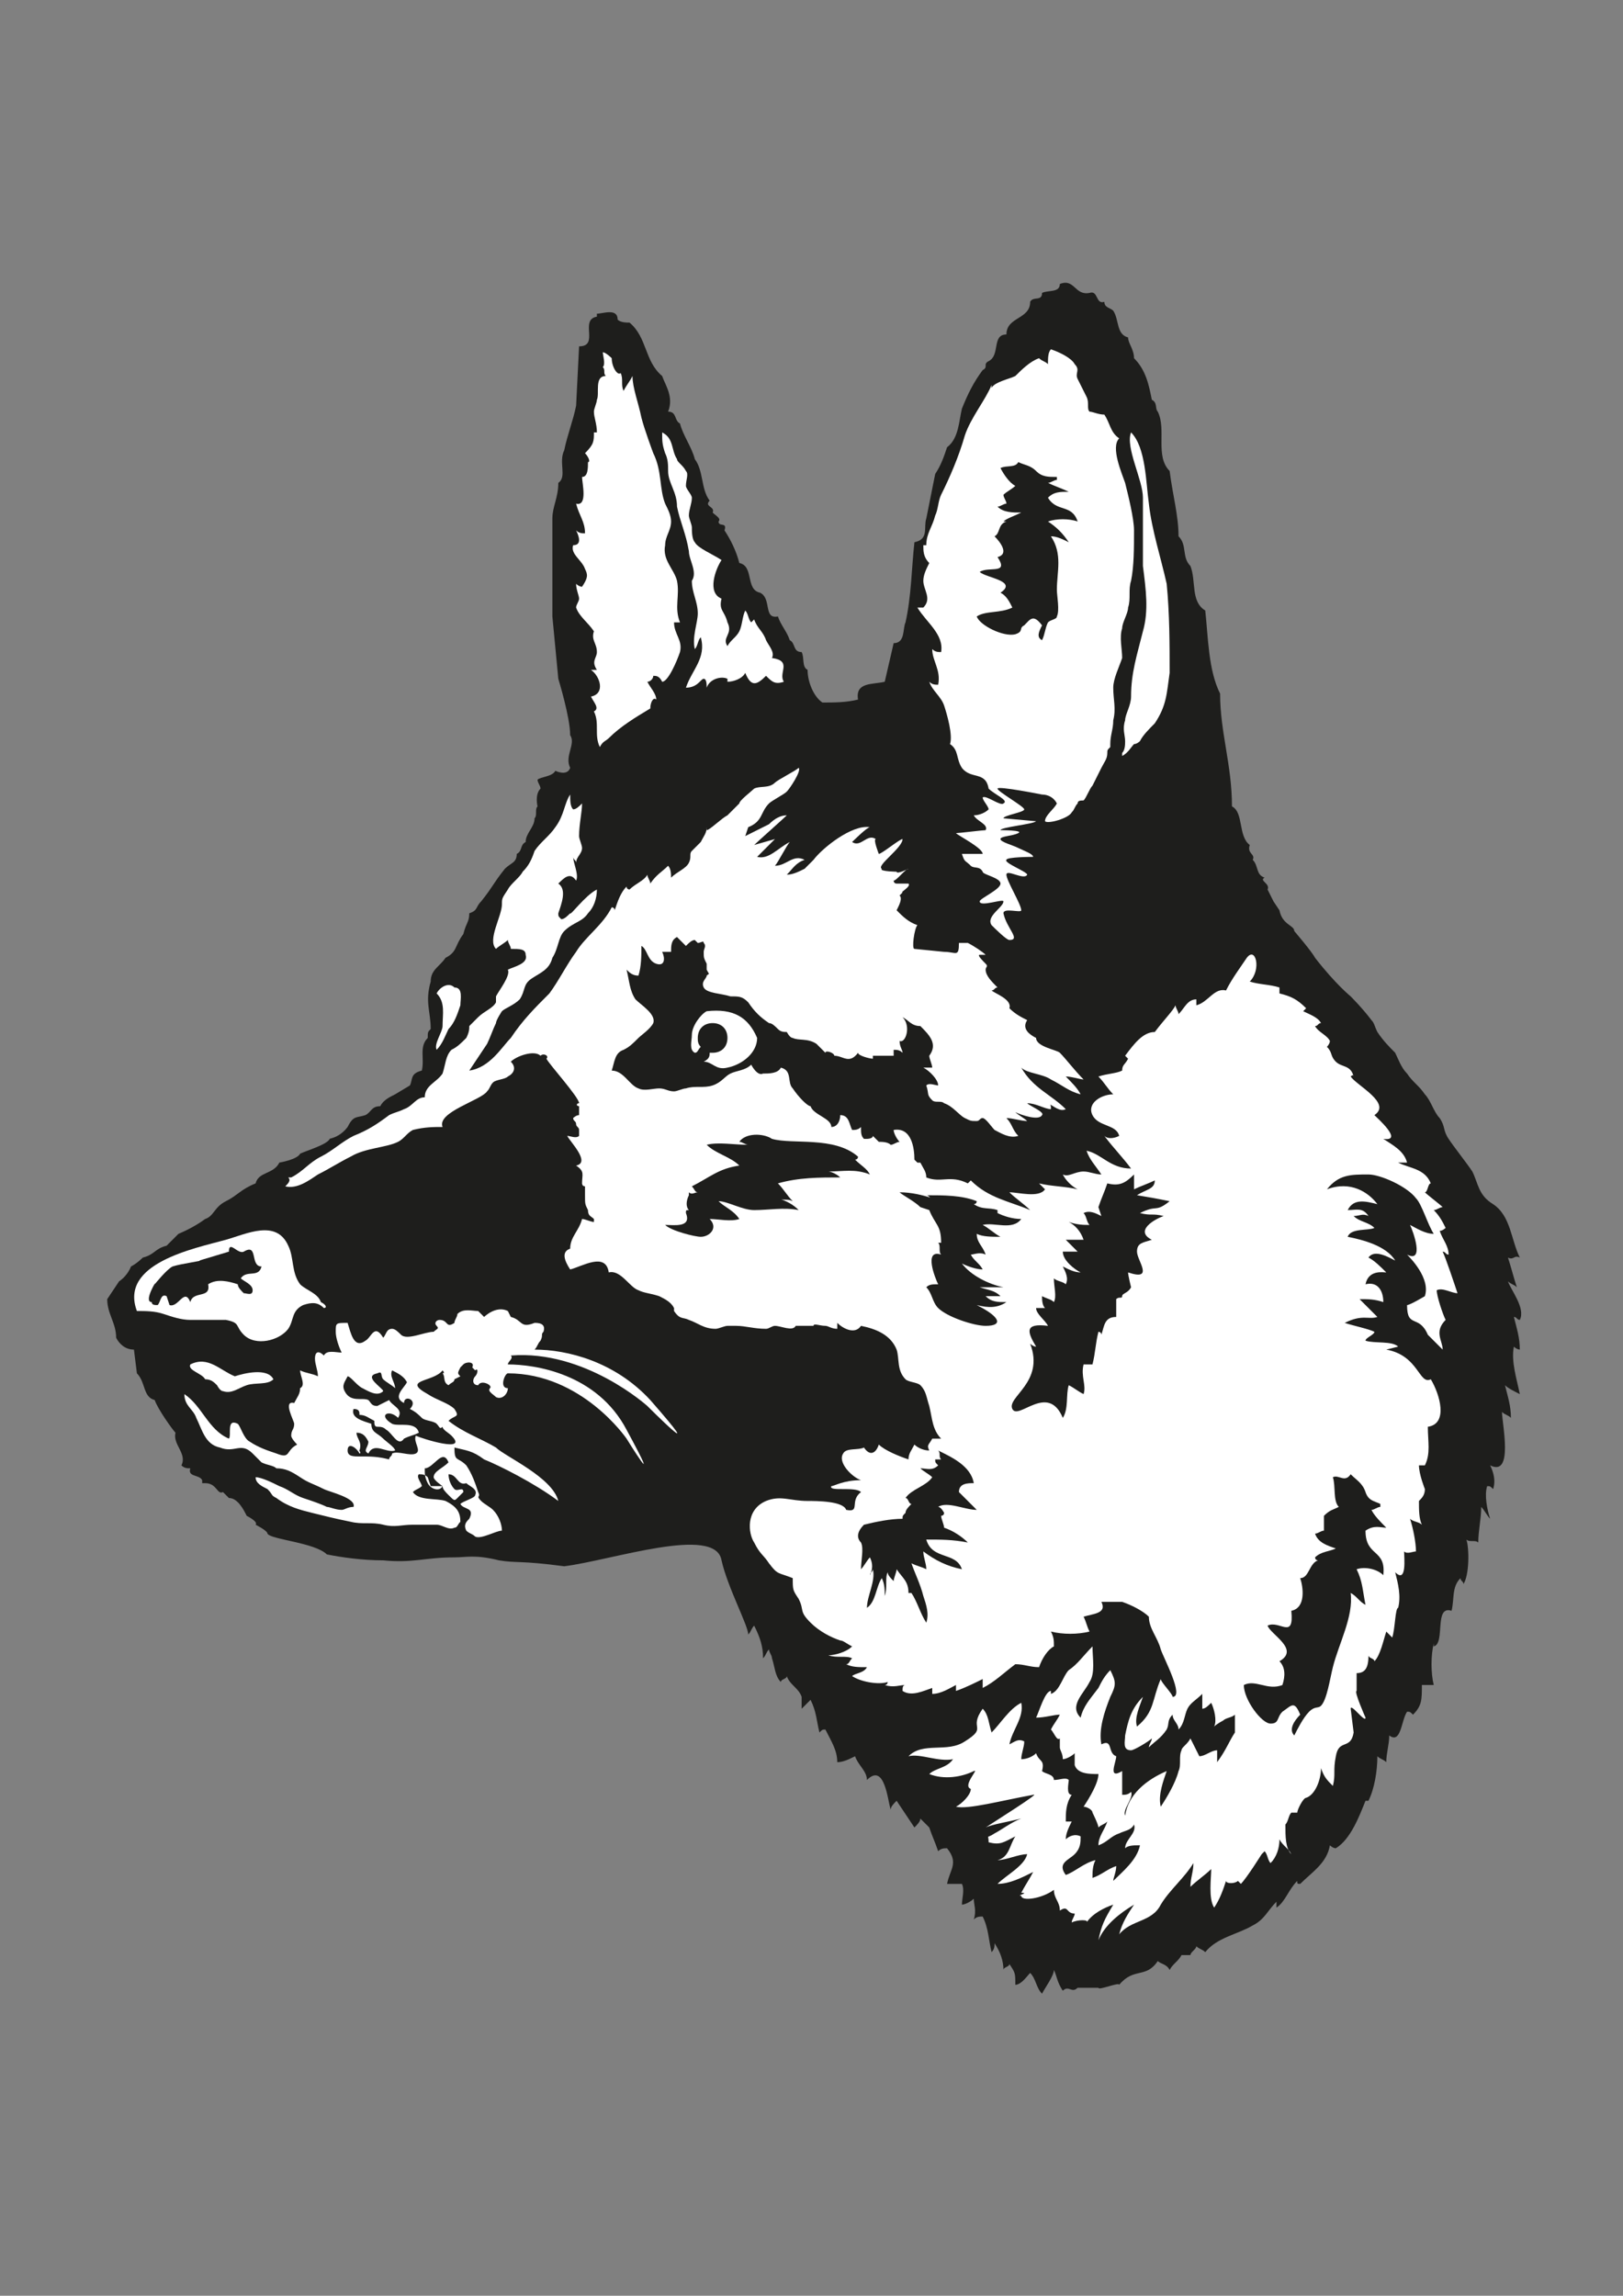 <?xml version="1.0" encoding="utf-8"?>
<!-- Generator: Adobe Illustrator 25.2.3, SVG Export Plug-In . SVG Version: 6.00 Build 0)  -->
<svg version="1.1" id="Layer_1" xmlns="http://www.w3.org/2000/svg" xmlns:xlink="http://www.w3.org/1999/xlink" x="0px" y="0px"
	 viewBox="0 0 595.3 841.9" style="enable-background:new 0 0 595.3 841.9;" xml:space="preserve">
<rect x="0" y="0" width="595.3" height="841.9" fill="#808080" stroke="none"/>
<style type="text/css">
	.st0{fill:#1E1E1C;}
	.st1{fill:#FFFFFF;}
</style>
<g transform="matrix(1,0,0,1,0,-58.173)">
	<g transform="matrix(10.885,0,0,10.885,150.356,188.451)">
		<path class="st0" d="M10.5,40.6c0.2,0.9,0.9,2.2,0.9,2.5c0.1-0.1,0.1-0.2,0.2-0.3c0.2,0.4,0.3,0.7,0.3,1.1
			c0.1-0.1,0.1-0.2,0.2-0.3c0,0,0,0,0,0c0,0.1,0.1,0.2,0.1,0.3c0,0,0,0,0,0c0.1,0.3,0.1,0.6,0.3,0.8c0-0.1,0.2-0.1,0.2-0.2
			c0.1,0.3,0.4,0.4,0.5,0.7c0,0.1,0,0.3,0,0.4c0.1-0.1,0.2-0.2,0.3-0.3c0.2,0.4,0.2,0.7,0.3,1.1c0.1-0.1,0.1-0.1,0.2-0.1
			c0.2,0.4,0.4,0.7,0.4,1.1c0.2,0,0.4-0.1,0.6-0.2c0,0,0,0,0,0c0.1,0.3,0.4,0.5,0.4,0.8c0.6-0.6,0.7,0.7,0.8,1
			c0-0.1,0.1-0.2,0.2-0.3c0.2,0.3,0.4,0.6,0.6,0.9c0.1-0.1,0.2-0.2,0.2-0.3c0.1,0.1,0.2,0.2,0.3,0.3c0.1,0.3,0.2,0.5,0.3,0.8
			c0.1-0.1,0.2-0.1,0.3-0.1c0.4,0.5,0.1,0.7,0,1.2c0.1,0,0.3,0,0.5,0c0.1,0.2,0,0.5,0,0.7c0.1,0,0.3-0.1,0.4-0.2
			c0,0.2,0.1,0.4,0,0.7c0.1-0.1,0.2-0.1,0.3-0.1c0.2,0.4,0.2,0.8,0.3,1.2c0.1-0.1,0.1-0.2,0.1-0.3c0.2,0.3,0.3,0.6,0.3,0.9
			c0-0.1,0.2-0.1,0.2-0.2c0.2,0.3,0.2,0.3,0.2,0.7c0.2,0,0.4-0.3,0.5-0.4c0.2,0.2,0.2,0.5,0.4,0.7c0.1-0.2,0.4-0.6,0.4-0.8
			c0.1,0.2,0.1,0.4,0.3,0.7c0.2-0.2,0.3,0.1,0.5-0.1l0.7,0c0,0.1,0.7-0.2,0.7-0.1c0.5-0.6,0.9-0.2,1.3-0.8c0.1,0.1,0.3,0.1,0.4,0.3
			c0.1-0.2,0.3-0.3,0.4-0.5c0.1,0,0.2,0,0.3,0c0-0.1,0.2-0.2,0.2-0.3c0.1,0.1,0.2,0.1,0.3,0.2c0.4-0.5,1.1-0.6,1.6-0.9
			c0.4-0.2,0.5-0.5,0.8-0.8c0,0,0,0.1,0,0.2c0.3-0.2,0.4-0.6,0.7-0.9c0,0.1,0,0.1,0.1,0.1c0.4-0.4,0.9-0.7,1-1.3
			c0,0,0.1,0.1,0.2,0.1c0.5-0.3,0.8-1.1,1-1.6c0,0,0,0,0.1,0c0.2-0.4,0.3-1,0.3-1.5c0.1,0.1,0.2,0.1,0.3,0.2c0-0.3,0.1-0.6,0.1-0.9
			c0.4,0.3,0.4-0.5,0.6-0.8c0.1,0,0.1,0,0.2,0.1c0.3-0.3,0.3-0.5,0.3-1c0,0,0,0,0,0c0.1,0,0.2,0,0.4,0c-0.1-0.4-0.1-1,0-1.4
			c0,0,0,0,0,0.1c0.4-0.1,0-1.4,0.6-1.2c0.1-0.4,0-0.8,0.3-1.1c0,0.1,0.1,0.1,0.1,0.2c0.2-0.3,0.2-1.2,0.1-1.5
			c0.1,0.1,0.3,0,0.4,0.1c0-0.4,0.1-0.8,0.1-1.2c0.1,0.1,0.2,0.3,0.3,0.4c-0.1-0.3-0.2-0.8-0.1-1.1c0.1,0,0.1,0,0.2,0.1
			c0.1-0.3,0-0.6-0.1-0.8c0.8,0.4,0.4-1.4,0.4-1.8c0.1,0.1,0.2,0.1,0.3,0.2c0-0.4-0.1-0.7-0.2-1.1c0.1,0.1,0.3,0.2,0.5,0.3
			c-0.1-0.5-0.3-1.1-0.2-1.6c0.1,0.1,0.2,0.1,0.2,0.1c0-0.4-0.1-0.7-0.2-1.1c0.1,0,0.1,0.1,0.2,0.1c0.2-0.4-0.3-1-0.4-1.3
			c0.1,0.1,0.2,0.1,0.3,0.2c-0.1-0.3-0.2-0.7-0.3-1c0.2,0.1,0.2-0.1,0.4,0c-0.3-0.6-0.3-1.4-0.9-1.8c-0.5-0.3-0.5-0.7-0.7-1.1
			c-0.2-0.3-0.6-0.8-0.8-1.1c-0.2-0.3-0.1-0.4-0.3-0.7c-0.2-0.2-0.3-0.6-0.5-0.8c-0.2-0.3-0.4-0.4-0.6-0.7c-0.2-0.2-0.3-0.5-0.4-0.7
			c-0.2-0.2-0.4-0.4-0.6-0.7c-0.1-0.2-0.1-0.3-0.2-0.4c-0.3-0.4-0.7-0.8-0.7-0.8c0,0-0.5-0.4-1.2-1.3c-0.1-0.2-0.7-0.9-0.7-0.9
			c0-0.2-0.4-0.2-0.5-0.7l-0.2-0.3l-0.2-0.4c0.1-0.2-0.3-0.3-0.1-0.4c-0.3-0.1-0.2-0.4-0.4-0.6c0.1-0.2-0.2-0.2-0.1-0.5
			c-0.4-0.3-0.2-1.1-0.6-1.3c0-1.4-0.4-2.5-0.4-3.8c-0.4-0.8-0.4-1.9-0.5-2.8c-0.5-0.3-0.3-1-0.5-1.5c-0.3-0.3-0.1-0.7-0.4-1
			c0-0.7-0.2-1.4-0.3-2.2c-0.5-0.5-0.1-1.4-0.4-2c-0.1-0.1,0-0.3-0.2-0.4c-0.1-0.5-0.2-1-0.6-1.4c0-0.3-0.2-0.5-0.2-0.7
			c-0.4-0.1-0.3-0.6-0.5-0.9c-0.1-0.1-0.3-0.1-0.3-0.3c-0.3,0.1-0.2-0.4-0.5-0.3c-0.5,0.1-0.5-0.5-1-0.3c0,0.3-0.4,0.2-0.6,0.3
			c0,0.3-0.3,0.1-0.4,0.3c0,0.6-0.8,0.5-0.8,1.1c-0.5,0-0.2,0.7-0.6,0.9c-0.2,0.1,0,0.2-0.2,0.3c-0.3,0.4-0.5,0.8-0.7,1.3
			c-0.1,0.4-0.1,1-0.5,1.3c-0.1,0.3-0.2,0.6-0.4,0.9l-0.3,1.5c-0.1,0.3,0.1,0.7-0.4,0.8c-0.1,0.9-0.1,1.8-0.3,2.7
			c-0.1,0.2,0,0.7-0.4,0.7L16,11c-0.4,0.1-1,0-0.9,0.6c-0.4,0.1-0.8,0.1-1.2,0.1c-0.3-0.2-0.5-0.7-0.5-1.1c-0.2-0.1-0.1-0.4-0.2-0.6
			C12.9,10,13,9.7,12.8,9.6c-0.1-0.3-0.3-0.5-0.4-0.8c-0.5,0.1-0.2-0.6-0.6-0.8c-0.5-0.1-0.2-0.9-0.7-1c-0.1-0.4-0.3-0.8-0.5-1.1
			c0.1-0.3-0.2-0.1-0.2-0.3c0.1-0.1-0.1-0.2-0.2-0.3c0.1-0.2-0.3-0.2-0.1-0.4c-0.3-0.4-0.2-1-0.5-1.4C9.5,3.1,9.2,2.7,9.1,2.3
			C8.9,2.2,9,1.9,8.7,1.9C8.9,1.4,8.6,1,8.5,0.7C7.9,0.2,8-0.6,7.4-1.1c-0.1,0-0.3,0-0.4-0.1c0-0.4-0.5-0.2-0.7-0.2
			c0,0.1,0,0.1,0,0.1c-0.6,0.1,0.1,1-0.6,1l-0.1,2c-0.1,0.5-0.3,1-0.4,1.5C5,3.6,5.3,4.1,5,4.3C5,4.8,4.8,5.1,4.8,5.5l0,3.3L5,10.9
			c0,0,0.4,1.3,0.4,1.9c0.2,0.3-0.2,0.7,0,1.1c-0.1,0.3-0.5,0.1-0.5,0.1c-0.1,0.2-0.5,0.2-0.6,0.3c0,0.1,0.1,0.2,0.1,0.3
			c-0.2,0.2-0.1,0.6-0.1,0.6c-0.1,0.1,0,0.3-0.1,0.4c0,0.3-0.3,0.5-0.3,0.8c-0.2,0.1-0.1,0.3-0.3,0.4c0,0.3-0.2,0.3-0.4,0.5
			c-0.4,0.5-0.4,0.6-0.8,1.1c-0.2,0.2-0.1,0.3-0.4,0.4c0,0.3-0.1,0.3-0.2,0.7c-0.3,0.4-0.2,0.6-0.6,0.8c-0.2,0.3-0.5,0.4-0.5,0.8
			c-0.2,0.7,0,1,0,1.6c-0.1,0.1-0.1,0.1-0.1,0.3c-0.3,0.3-0.1,0.7-0.2,1.1C0,24.2,0.1,24.4,0,24.6l-0.5,0.3
			c-0.2,0.1-0.4,0.2-0.5,0.4c-0.3,0-0.3,0.2-0.5,0.3c-0.3,0.1-0.4,0-0.6,0.4c-0.3,0.4-0.7,0.4-0.6,0.4c-0.1,0.2-0.8,0.4-1,0.5l0,0
			c-0.1,0.2-0.7,0.3-0.7,0.3c-0.2,0.4-0.7,0.3-0.8,0.7c-0.5,0.2-0.6,0.4-1,0.6c-0.4,0.2-0.4,0.5-0.7,0.6c-0.4,0.3-0.9,0.5-0.9,0.5
			c-0.1,0.1-0.3,0.3-0.4,0.4c-0.4,0.1-0.4,0.3-0.8,0.4c0,0-0.2,0.2-0.4,0.3c0,0-0.1,0.3-0.4,0.5l-0.4,0.6c0,0.5,0.3,0.8,0.3,1.3
			c0.1,0.2,0.3,0.4,0.6,0.4l0.1,0.8c0.3,0.3,0.2,0.8,0.6,0.9c0.1,0.3,0.6,1,0.7,1.1c-0.1,0.4,0.4,0.7,0.2,1.1
			c0.1,0.1,0.2,0.1,0.3,0.1c-0.1,0.3,0.3,0.2,0.4,0.4c0,0,0,0,0,0.1h0.1c0.4,0,0.4,0.4,0.6,0.3l0.2,0.2c0.3,0,0.5,0.4,0.6,0.6
			c0,0,0.4,0.2,0.3,0.3c0,0,0.4,0.2,0.4,0.3c0.1,0.2,1.6,0.3,2,0.7c0.5,0.1,1.2,0.2,1.9,0.2c1,0.1,1.4-0.1,2.4-0.1
			c0.4,0,0.7-0.1,1.5,0.1c0.6,0.1,0.7,0,2.2,0.2C6.8,40.6,10.3,39.4,10.5,40.6z"/>
	</g>
	<g transform="matrix(10.885,0,0,10.885,150.356,188.451)">
		<path class="st1" d="M32.9,33.5c0,0,0.4-0.1,0.4-0.1c-0.2-0.2-0.8-0.1-1.1-0.2c0-0.1,0.3-0.2,0.3-0.3c-0.2-0.1-0.7-0.2-1-0.3
			c0.6-0.3,0.8-0.1,1.1-0.2c-0.2-0.2-0.4-0.4-0.6-0.6c0.3,0,0.5,0,0.8,0.1c0-0.4-0.2-0.7-0.6-0.6c0.1-0.5,0.6-0.4,0.7-0.4
			c-0.2-0.2-0.4-0.4-0.6-0.5c0.2-0.3,0.7,0,0.9,0.1c-0.3-0.5-1.1-0.7-1.6-0.8c0.1-0.3,0.7-0.2,0.9-0.3c-0.2-0.2-0.5-0.2-0.7-0.4
			c0.2,0,0.3-0.1,0.5,0c-0.2-0.3-0.4-0.2-0.7-0.2c0.2-0.4,0.6-0.3,1-0.2c-0.3-0.4-0.9-0.8-1.7-0.5c0.4-0.5,0.8-0.5,1.4-0.5
			c0.4,0,1.3,0.4,1.6,0.8c0.2,0.2,0.4,0.9,0.6,1.2c-0.3,0-0.6-0.2-0.8-0.3c0.1,0.2,0.5,1.3-0.1,1c0.1,0.1,0.8,0.8,0.6,1.4
			c0,0-0.5,0.3-0.6,0.3c0,0.8,0.4,0.3,0.7,1l0.2,0.2c0.1,0.1,0.2,0.2,0.3,0.3c0-0.3-0.3-0.6,0.1-1c-0.1-0.2-0.3-0.8-0.3-1
			c0.2-0.1,0.5,0.1,0.7,0.1c-0.1-0.3-0.4-1.2-0.5-1.4c0.1,0,0.1,0.1,0.2,0.1c0-0.3-0.2-0.5-0.3-0.8c0.1,0,0.2-0.1,0.2-0.1
			c-0.1-0.2-0.2-0.4-0.4-0.6c0.1,0,0.2-0.1,0.3-0.1c-0.1-0.1-0.5-0.4-0.6-0.5c0.1,0,0.1-0.3,0.2-0.3c-0.2-0.5-0.7-0.5-1.1-0.7
			c0.1,0,0.2,0,0.3,0c-0.1-0.4-0.5-0.6-0.8-0.8c0.7,0.1-0.2-0.7-0.3-0.8c0.6-0.4-0.6-1-0.8-1.3c0,0,0.1-0.1,0.1,0
			c-0.1-0.4-0.4-0.3-0.6-0.5c-0.2-0.2-0.1-0.3-0.3-0.5c0,0,0.1-0.1,0.1-0.2c-0.1-0.2-0.4-0.3-0.5-0.5c0.1,0,0.1-0.1,0.2-0.1
			c-0.1-0.2-0.4-0.3-0.6-0.4c0,0,0.1-0.1,0.1-0.1c-0.3-0.3-0.5-0.4-0.9-0.5c0-0.1,0-0.2,0-0.2c-0.3-0.1-0.7-0.1-1-0.2
			c0.4-0.4,0.2-1.2-0.1-0.8c-0.2,0.3-0.5,0.7-0.7,1.1c-0.4-0.1-0.6,0.4-1,0.5c0-0.1,0-0.1,0-0.2c-0.3,0-0.4,0.3-0.6,0.5
			c0-0.1-0.1-0.2-0.1-0.3c-0.1,0.2-0.4,0.5-0.7,0.9c-0.4,0-0.7,0.4-1,0.8c0,0,0.1,0.1,0.1,0.1c-0.1,0.2-0.2,0.2-0.2,0.4
			c-0.2,0.1-0.5,0.1-0.8,0.2c0.2,0.2,0.3,0.4,0.5,0.6c-0.4,0-0.9,0.3-0.7,0.7c0.2,0.4,0.8,0.3,0.9,0.7c-0.2,0.1-0.4,0.1-0.5,0
			c0.3,0.4,0.6,0.7,0.9,1.1c-0.7,0-1-0.5-1.5-0.6c0.1,0.3,0.3,0.5,0.5,0.8c-0.2,0-0.4-0.1-0.6-0.1c-0.3,0-0.5,0.2-0.7,0.1
			c0.1,0.2,0.3,0.4,0.5,0.5c-0.4-0.1-0.9-0.1-1.3-0.2c0.1,0.1,0.1,0.1,0.2,0.2c-0.2,0.3-0.9,0.1-1.2,0.1c0.2,0.2,0.5,0.4,0.7,0.6
			c-0.7-0.3-1.4-0.4-2-1c0,0-0.1,0.1-0.1,0.1c-0.6-0.3-0.9,0-1.4-0.2c0-0.2-0.1-0.3-0.2-0.5c0,0-0.1,0-0.1,0c0,0,0,0-0.1-0.1
			c0,0,0,0,0,0c0-0.4-0.1-1.1-0.7-1c0,0.1,0.1,0.3,0.2,0.4c-0.1,0-0.2,0.1-0.3,0.1c-0.1-0.1-0.3-0.1-0.4-0.1
			c-0.1-0.1-0.1-0.1-0.2-0.2c0,0.1-0.2,0.1-0.2,0.1c0,0,0,0-0.1,0c-0.1-0.1-0.1-0.2-0.1-0.4c-0.1,0.1-0.2,0.1-0.3,0.1
			c-0.1-0.2-0.1-0.5-0.4-0.5c0,0.2-0.1,0.4-0.3,0.4c0,0,0,0,0,0c0-0.3-0.6-0.4-0.7-0.7c-0.1,0-0.4-0.3-0.6-0.6
			c-0.2-0.2,0-0.6-0.4-0.7c-0.1,0.2-0.4,0.2-0.6,0.2c-0.2,0.1-0.4-0.3-0.4-0.3c-0.2,0.2-0.5,0.2-0.7,0.3c-0.2,0.1-0.3,0.3-0.6,0.4
			c-0.3,0.1-0.6,0-0.9,0.1c-0.1,0-0.3,0.1-0.4,0.1c-0.2,0-0.3-0.1-0.5-0.1c-0.2,0-0.5,0.1-0.7,0c-0.3-0.1-0.5-0.6-0.9-0.6
			c0.1-0.3,0.1-0.6,0.4-0.7c0.2-0.1,0.3-0.2,0.5-0.4c0.1-0.1,0.4-0.3,0.5-0.5c0.1-0.3-0.4-0.6-0.6-0.8c-0.2-0.3-0.2-0.6-0.3-1
			c0.1,0.1,0.2,0.2,0.4,0.2c0.1-0.3,0.1-0.7,0.1-1c0.2,0.1,0.2,0.5,0.5,0.6c0.3,0.1,0.3-0.2,0.2-0.4c0.1,0,0.2,0,0.3,0
			c0-0.2,0-0.4,0.2-0.5c0.1,0.1,0.2,0.2,0.3,0.3c0.1-0.1,0.2-0.2,0.3-0.2c0.1,0.1,0.1,0.1,0.1,0.1c0.1,0,0.2-0.1,0.2,0
			c0.1,0.1,0,0.2,0,0.3c0,0.2,0,0.2,0.1,0.4c0,0,0,0.2,0,0.2c0.1,0.2,0.1,0.1,0,0.2C10,21,9.8,21.1,9.9,21.3
			c0.1,0.2,0.6,0.2,0.9,0.3c0.3,0,0.4,0,0.6,0.2c0.2,0.3,0.4,0.5,0.7,0.7c0.1,0,0.2,0.1,0.3,0.2c0.1,0.1,0.2,0.1,0.3,0.1
			c0,0,0.1,0.2,0.2,0.2c0.2,0.1,0.5,0,0.8,0.2c0,0,0.2,0.2,0.3,0.3c0-0.1,0.3,0,0.3,0.1c0.3,0,0.5,0.3,0.8-0.1
			c0,0.1,0.4,0.2,0.5,0.2c0,0,0,0,0-0.1c0.2,0,0.4,0,0.7,0c0,0,0-0.1,0-0.2c0.1,0,0.2,0,0.3,0.1c0-0.1-0.1-0.2-0.1-0.4
			c0.2,0.1,0.4-0.5,0.1-0.8c0.2,0.1,0.3,0.3,0.6,0.3c0.3,0.3,0.6,0.6,0.3,1c0,0.1,0.1,0.3,0.1,0.4c-0.1,0-0.2,0-0.3,0
			c0.2,0.1,0.5,0.4,0.5,0.6c-0.1,0-0.3-0.1-0.4,0c0.1,0.3,0,0.3,0.2,0.5c0.1,0.1,0.3,0,0.4,0.1c0.3,0.1,0.5,0.4,0.7,0.5
			c0.2,0.1,0.2,0.1,0.4,0.1c0.1,0,0.1-0.1,0.2-0.1c0.1,0,0.3,0.3,0.4,0.4c0.2,0.1,0.5,0.3,0.8,0.2c-0.2-0.2-0.2-0.4-0.4-0.6
			c0.2,0,0.5,0.1,0.7,0.1c-0.1-0.1-0.3-0.2-0.4-0.3c0.2,0.1,0.8,0.3,0.9,0.1c0.1-0.1-0.4-0.3-0.5-0.4c0.3,0,0.6,0.2,0.8,0.2
			c0-0.1,0-0.2-0.1-0.2c0,0,0-0.1,0,0c0.2,0.1,0.4,0.3,0.6,0.2c-0.5-0.5-1.1-0.7-1.5-1.4c0.2,0.2,0.7,0.2,1,0.4
			c0.4,0.2,0.6,0.4,1,0.5c-0.1-0.2-0.3-0.4-0.5-0.6c0.2,0,0.5,0.1,0.6,0.1c-0.3-0.3-0.6-0.7-0.8-0.9c-0.1-0.1-0.8-0.2-0.8-0.5
			c-0.2-0.1-0.5-0.3-0.3-0.6c-0.2-0.1-0.4-0.2-0.6-0.4c0.1-0.3-0.5-0.5-0.6-0.6c0.1,0,0.1-0.1,0.2-0.1c-0.2-0.2-0.4-0.4-0.4-0.6
			c0-0.1,0.1-0.1,0-0.2c-0.1-0.1-0.3-0.3-0.2-0.3c0,0,0.2,0,0.2,0c-0.1-0.1-0.4-0.3-0.6-0.4c-0.1,0-0.2,0-0.3,0
			c0,0.5-0.1,0.3-0.5,0.3c0,0-1-0.1-1-0.1c-0.1,0,0-0.7,0.1-0.8c-0.3-0.1-0.5-0.3-0.7-0.5c0.1-0.2,0.2-0.4,0.1-0.5
			c0,0,0.1-0.1,0.1-0.1c-0.1,0,0.3-0.2,0.2-0.3c0,0-0.4,0-0.4,0c-0.1,0-0.1-0.1-0.1-0.1c0.1,0,0.4-0.4,0.5-0.4c0,0-0.4,0.2-0.4,0.1
			c0.1,0-0.6,0-0.5-0.1c-0.2-0.1,0.7-0.7,0.7-1c-0.1,0-0.7,0.5-0.8,0.5c0,0-0.2-0.5-0.1-0.5c-0.3-0.2-0.5,0.3-0.8,0.1
			c0,0,0.5-0.5,0.6-0.5c-0.6-0.1-1.6,0.7-1.9,1.1c0,0-0.1,0.1-0.1,0.1c-0.1,0.1-0.1,0.1-0.2,0.2c-0.2,0.1-0.4,0.2-0.6,0.2
			c0.2-0.2,0.3-0.4,0.6-0.5c-0.4-0.2-0.6,0.2-1,0.2c0.1-0.1,0.4-0.7,0.5-0.8c-0.4,0.2-0.7,0.6-1.1,0.5c0.1-0.1,0.5-0.5,0.6-0.6
			c0,0-0.7,0.2-0.7,0.2c0.1-0.1,1-0.9,1.1-1c-0.2,0-0.4,0.1-0.6,0.3c0,0-0.8,0.4-0.8,0.4c0,0,0.1-0.3,0.1-0.3
			c0.5-0.2,0.4-0.5,0.7-0.8c0.1-0.1,0.5-0.3,0.6-0.4c0.1-0.1,0.5-0.7,0.4-0.8c-0.1,0.1-0.7,0.4-0.8,0.5c-0.2,0.2-0.5,0.1-0.7,0.2
			c-0.1,0.1-0.5,0.4-0.5,0.5c-0.1,0.1-0.3,0.3-0.4,0.4c-0.2,0.1-0.6,0.5-0.7,0.5c0,0,0-0.1,0-0.1c0,0.2-0.1,0.3-0.2,0.5
			c-0.1,0.1-0.2,0.2-0.3,0.3c-0.1,0.1,0,0.2-0.1,0.4c-0.1,0.2-0.4,0.3-0.6,0.5c0-0.1,0-0.3-0.1-0.4c-0.2,0.2-0.4,0.3-0.6,0.6
			c0-0.1-0.1-0.2-0.1-0.3c-0.1,0.2-0.4,0.3-0.6,0.5c0,0-0.1,0-0.1-0.1c-0.2,0.2-0.3,0.5-0.4,0.8c0-0.1-0.1-0.1-0.1-0.1
			c-0.3,0.6-0.9,1-1.2,1.5c-0.3,0.4-0.6,1-0.9,1.4c-0.5,0.5-0.9,0.9-1.3,1.5C3.1,23.3,2.7,24,2,24.1c0.2-0.3,0.4-0.6,0.6-0.9
			c0.1-0.2,0.2-0.5,0.3-0.7c0-0.1,0.2-0.4,0.2-0.4c0.1-0.1,0.4-0.2,0.6-0.4c0.2-0.3,0.1-0.5,0.4-0.7c0.3-0.2,0.6-0.3,0.7-0.7
			C5,20,5,19.6,5.2,19.4c0.3-0.3,0.6-0.3,0.8-0.6c0.2-0.2,0.3-0.5,0.3-0.8c-0.4,0.2-0.9,0.9-0.9,0.8C5.3,18.9,5.2,19,5.1,19
			C5,18.9,5,18.9,5,18.8c0.1-0.3,0.3-0.8,0-1c0.2-0.2,0.4-0.4,0.6-0.1c0.1-0.2-0.1-0.6-0.1-0.8C5.5,17,5.6,17,5.6,17.1
			c0-0.2,0.2-0.3,0.2-0.5c0-0.1-0.1-0.3-0.1-0.4c0-0.4,0.1-0.8,0.1-1.1c-0.1,0.1-0.2,0.2-0.3,0.2c-0.1-0.1-0.1-0.3-0.1-0.5
			c-0.2,0.3-0.2,0.7-0.5,1.1c-0.2,0.3-0.5,0.5-0.7,0.8C4.1,17,4,17.2,3.8,17.4c-0.1,0.2-0.4,0.4-0.5,0.6c-0.2,0.3-0.2,0.3-0.2,0.5
			c0,0.4-0.5,1.2-0.2,1.5c0.1-0.1,0.3-0.2,0.4-0.3c0,0.1,0.1,0.2,0.1,0.3C3.7,20,3.9,20,3.9,20.2c0.1,0.3-0.4,0.4-0.6,0.5
			c0.1,0.2-0.3,0.7-0.4,0.9c0,0,0,0.1,0,0.2c-0.1,0.2-0.4,0.3-0.6,0.5c-0.1,0.1-0.2,0.2-0.3,0.3C2,22.7,2,22.8,1.9,23
			c-0.2,0.2-0.3,0.3-0.5,0.4c-0.2,0.2-0.2,0.5-0.3,0.8c-0.2,0.3-0.6,0.4-0.6,0.8c-0.3,0-0.4,0.3-0.7,0.4c-0.2,0.1-0.3,0.1-0.5,0.2
			c-0.4,0.3-0.7,0.5-1.2,0.7c-0.4,0.2-0.7,0.5-1.1,0.7c-0.4,0.2-0.6,0.5-1,0.7l-0.1,0C-4,27.8-4.1,27.9-4.2,28
			c0.4,0.1,0.8-0.2,1.1-0.4c0.4-0.2,0.7-0.4,1.1-0.6c0.5-0.3,1.2-0.3,1.6-0.5c0.2-0.1,0.3-0.3,0.5-0.4C0.5,26,0.8,26,1.1,26
			c-0.2-0.5,1.3-0.9,1.5-1.2c0.1-0.1,0.1-0.2,0.2-0.3c0.1-0.1,0.4-0.1,0.5-0.2c0.2-0.1,0.3-0.3,0.1-0.5c0.2-0.2,0.8-0.4,1-0.2
			c0.1-0.1,0.3,0,0.2,0.1c0.1,0.2,1.1,1.3,1.1,1.5c-0.1,0-0.1,0.1,0,0.1c0,0.1,0,0.2,0,0.3c-0.1,0-0.2,0.1-0.2,0.1
			c0,0.1,0.1,0.1,0.1,0.2c0,0,0,0,0,0c0,0.1,0.1,0.1,0.1,0.2c0,0.1,0,0.1,0,0.2c-0.1,0.1-0.3,0-0.4,0c0.1,0.2,0.8,0.9,0.3,1
			c0.3,0.2,0.2,0.3,0.2,0.6c0,0,0,0.1,0.1,0.1c0,0.1,0,0.2,0,0.3c0,0.3,0,0.3,0.1,0.5C6,29,6.1,29,6.2,29.1c0,0.1,0,0.1,0,0.1
			c-0.1,0-0.3-0.1-0.4-0.1c-0.1,0.4-0.4,0.6-0.4,1c-0.3,0.1-0.2,0.4,0,0.7c0.4-0.1,1.2-0.6,1.3,0.1c0.4-0.1,0.7,0.5,1,0.6
			c0.2,0.1,0.4,0.1,0.7,0.2c0.2,0.1,0.4,0.2,0.5,0.4c0,0,0,0,0,0c0,0,0,0.1,0,0.1c0.2,0.3,0.3,0.2,0.5,0.3c0.3,0.1,0.5,0.3,0.9,0.3
			c0.1,0,0.3-0.1,0.4-0.1c0.2,0,0.1,0,0.3,0c0.3,0,0.6,0.1,1,0.1c0.1,0,0.2-0.1,0.3-0.1c0.2,0,0.6,0.2,0.7,0c0.2,0,0.4,0,0.6,0
			c0-0.1,0.2,0,0.4,0c0.1,0,0.2,0.1,0.4,0.1c0-0.1,0-0.1,0-0.2c0.2,0.2,0.6,0.4,0.8,0.1c0.5,0.1,1,0.3,1.2,0.8c0.1,0.3,0,0.7,0.3,1
			c0.1,0.1,0.4,0.1,0.5,0.2c0.2,0.2,0.2,0.4,0.3,0.7c0.1,0.4,0.1,0.8,0.4,1.1c-0.1,0-0.2,0-0.3,0c-0.1,0.2-0.2,0.2-0.1,0.4
			c-0.2,0-0.4-0.1-0.5-0.2c-0.1,0.2-0.2,0.3-0.2,0.5c-0.3-0.1-0.8-0.3-1-0.5c-0.1,0.3-0.3,0.4-0.5,0.1c-0.2,0.1-0.6,0-0.7,0.2
			c-0.2,0.3,0.3,0.8,0.6,0.9c-0.6,0-0.9,0.2-1,0.2c-0.1,0.2,0.8,0,1,0.2c-0.4,0.3,0,0.7-0.5,0.6c-0.1-0.3-1-0.3-1.3-0.3
			c-0.6,0-0.9-0.2-1.4,0c-0.7,0.3-0.6,1.1-0.4,1.4c0.2,0.4,0.3,0.4,0.5,0.7c0.3,0.4,0.3,0.3,0.8,0.5c0,0.4,0,0.4,0.2,0.7
			c0.2,0.4,0,0.4,0.4,0.8c0.3,0.3,0.7,0.5,1,0.6c0.1,0,0.2,0.1,0.4,0.2c-0.2,0.2-0.6,0.3-0.8,0.3c0.3,0.1,0.6,0,0.8,0.1
			c-0.1,0.1-0.1,0.2-0.2,0.2c0.2,0.1,0.4,0.1,0.7,0.1c-0.1,0.2-0.4,0.2-0.5,0.3c0.3,0.2,0.9,0.3,1.2,0.2c0,0,0,0.1-0.1,0.1
			c0.3,0.1,0.5,0,0.7,0c-0.1,0-0.1,0.1-0.1,0.2c0.3,0.2,0.7,0,1-0.1c0,0.1,0,0.2,0,0.2c0.3,0,0.6-0.2,0.8-0.3c0,0.1,0,0.2,0,0.2
			c0.3-0.1,0.7-0.3,0.9-0.4c0,0.1,0,0.2,0,0.3c0.4-0.2,0.7-0.5,1.1-0.8c0.3,0,0.5,0.1,0.8,0.1c0.1-0.3,0.3-0.6,0.5-0.7
			c0-0.2,0-0.3-0.1-0.5c0.4,0.1,0.9,0.1,1.3,0c-0.1-0.2-0.1-0.3-0.2-0.5c0.3-0.1,0.8-0.1,0.6-0.5c0.2,0,0.5,0,0.7,0c0,0,0,0,0,0
			c0.3,0.1,0.7,0.3,0.9,0.5c0,0,0,0,0,0c0,0.4,0.3,0.7,0.4,1.1c0.1,0.3,0.8,1.6,0.4,1.6c0-0.1-0.4-0.5-0.4-0.6
			c-0.3,0.7-0.2,1.1-0.8,1.6c-0.1-0.3,0.1-0.7,0.2-1c-0.4,0.4-0.5,0.8-0.6,1.3c0,0.2-0.1,0.5,0.2,0.5c0.1,0,0.6-0.3,0.7-0.4
			c0,0.1-0.1,0.2-0.1,0.3c0.2-0.2,0.4-0.3,0.6-0.6c0.1-0.2,0-0.3,0.2-0.5c0,0.2,0.2,0.3,0.2,0.5c0.2-0.2,0.2-0.5,0.3-0.7
			c0.1-0.2,0.3-0.3,0.5-0.5c0,0.2,0,0.4,0,0.5c0.1,0,0.2-0.1,0.3-0.2c0.1,0.2,0.2,0.6,0.1,0.8c0.1-0.1,0.3-0.2,0.3-0.2
			c0.1-0.1,0.3-0.1,0.4-0.2c0,0.2,0,0.4,0,0.6c-0.2,0.3-0.3,0.6-0.6,1c0-0.1,0-0.3,0-0.4c-0.2,0-0.4,0.2-0.6,0.2
			c-0.1-0.2-0.2-0.4-0.3-0.6c-0.1,0.2-0.3,0.3-0.3,0.4c-0.1,0.2,0,0.5-0.1,0.7c-0.1,0.4-0.4,0.9-0.6,1.2c-0.1-0.4,0.1-0.9,0.2-1.2
			c-0.7,0.3-1.3,0.8-1.4,1.5c-0.1-0.2,0.3-0.6,0.2-0.8c-0.1,0.1-0.2,0.1-0.3,0.1c0-0.3,0-0.6,0-0.8c-0.5,0.3-0.2-0.3-0.2-0.5
			c-0.3-0.1-0.1-0.6-0.5-0.4c-0.1-0.5,0.1-1.1,0.3-1.6c0.2-0.4,0.2-0.5,0-0.9c-0.2,0.2-0.3,0.4-0.4,0.6c-0.3,0.4-0.5,0.6-0.6,1
			c-0.4-0.4,0.1-0.8,0.3-1.2c0.2-0.3,0.1-0.8,0.1-1.2c-0.3,0.3-0.5,0.6-0.8,0.8c-0.2,0.2-0.3,0.7-0.6,0.8c0,0,0-0.1,0-0.1
			c-0.2,0-0.4,0.7-0.5,0.9c0.3,0,0.6-0.1,0.8-0.1c-0.1,0.2-0.2,0.3-0.3,0.5c0.1,0.1,0.2,0.4,0.3,0.3c0,0.1,0,0.2,0,0.3
			c0,0.1,0.1,0.2,0.1,0.4c0.1,0,0.3-0.1,0.4-0.2c0,0.1,0,0.3,0,0.4c0.1,0.3,0.5,0.3,0.8,0.3c0,0.3-0.3,0.8-0.5,1.1
			c0.1,0,0.3,0.1,0.3,0.2c0,0,0.2,0.4,0.2,0.5c0.1-0.1,0.2-0.1,0.3-0.2c-0.1,0.3-0.3,0.5-0.3,0.8c0.3-0.1,0.4-0.3,0.7-0.4
			c0.2-0.1,0.4-0.1,0.5-0.3c0.1,0.3-0.3,0.5-0.3,0.8c0.1-0.1,0.3-0.1,0.5-0.1c-0.1,0.5-0.6,0.9-0.9,1.2c0-0.1,0.1-0.3,0.1-0.5
			c-0.3,0.1-0.5,0.3-0.8,0.4c0-0.2,0-0.4,0.1-0.6c-0.4,0.1-0.7,0.4-1,0.5c-0.3-0.4,0.1-0.5,0.3-0.7c0.2-0.2,0.2-0.4,0.2-0.6
			c-0.2-0.1-0.4,0-0.5,0.1c0-0.2,0.1-0.4,0.2-0.6c-0.1,0-0.2,0-0.2,0c0-0.3,0-0.6,0.2-0.9c-0.2,0-0.1-0.4-0.1-0.5
			c-0.1-0.1-0.3,0-0.5,0c0-0.2-0.3-0.2-0.4-0.3c0.1-0.4-0.1-0.3-0.2-0.6c-0.1,0.1-0.3,0.2-0.5,0.2c0-0.2,0.1-0.4,0.1-0.6
			c-0.2-0.1-0.3,0-0.5,0.1c0.1-0.5,0.5-0.9,0.4-1.4c-0.4,0.2-0.7,0.7-1,1c-0.1-0.3-0.1-0.6-0.3-0.8c-0.5,0.7,0.2,0.6-0.6,1.1
			c-0.6,0.4-1.4,0-1.9,0.5c0.4-0.1,1,0.2,1.5,0.1c-0.2,0.3-0.6,0.3-0.8,0.5c0.5,0.2,1.1,0.1,1.5-0.1c0.2-0.1-0.4,0.5-0.1,0.6
			c0,0.2-0.3,0.5-0.5,0.6c0.4,0.1,1.5-0.2,2.6-0.4c0.3-0.1-1.3,0.9-1.6,1.1c0.2-0.1,0.8-0.2,1.2-0.3c-0.3,0.1-0.7,0.4-0.9,0.5
			c-0.3,0.2-0.2,0-0.2,0.3c0.4,0.1,0.5,0,0.9-0.2c-0.2,0.3-0.2,0.7-0.6,0.8c0.3,0,0.7-0.2,1-0.2c-0.1,0.4-0.7,0.7-1,1
			c0.4,0,0.8-0.2,1.2-0.4c-0.1,0.2-0.3,0.5-0.4,0.7c0.3,0-0.2,0.1,0,0.1c0,0.2,0.7,0.1,1.1-0.2c0,0.3,0.2,0.4,0.2,0.7
			c0.3-0.2,0.2,0.1,0.5,0.1c0,0.1-0.1,0.2-0.1,0.3c0.2-0.1,0.6-0.1,0.5,0c0.2-0.3,0.6-0.5,0.9-0.6c-0.3,0.5-0.4,0.7-0.5,1.2
			c0.2-0.5,0.7-0.9,1.2-1.2c-0.2,0.3-0.4,0.6-0.5,1c0.4-0.5,1.1-0.4,1.4-1c0.3-0.5,0.8-0.9,1.1-1.4c0,0.3-0.1,0.5-0.1,0.8
			c0.2-0.2,0.5-0.4,0.7-0.6c0,0.3-0.1,1,0.1,1.3c0.2-0.3,0.3-0.6,0.4-0.9c0,0.1,0.3,0.1,0.4,0c0,0,0.1,0.1,0.1,0.1
			c0.2-0.2,0.7-1,0.7-1c0,0,0.1-0.1,0.1-0.1c0.1,0.1,0.1,0.3,0.2,0.4c0.2-0.2,0.3-0.5,0.3-0.8c0.1,0.2,0.3,0.3,0.4,0.5
			c-0.2-0.2-0.2-0.6-0.2-1c0.1-0.1,0.1-0.3,0.2-0.4c0.1,0,0.1,0,0.2,0c0-0.1,0.2-0.5,0.3-0.5c0.3-0.1,0.5-0.6,0.5-1
			c0.1,0.3,0.2,0.4,0.4,0.6c0.1-0.4,0-0.5,0.1-1c0.1-0.6,0.5-0.2,0.6-0.8c0,0-0.1-0.8-0.1-0.8c0-0.2,0.5,0.5,0.5,0.3
			c0,0-0.4-0.9-0.3-0.9c0-0.2,0-0.4,0-0.6c0.3,0,0.4-0.2,0.4-0.6c0,0.1,0.2,0.1,0.2,0.2c0.2-0.2,0.3-0.7,0.4-1
			c0.1,0.1,0.2,0.2,0.2,0.2c0.1-0.3,0.1-1,0.2-1c0.1-0.4,0-0.8-0.1-1.2c0.4,0.4,0.3-0.5,0.3-0.7c0.1,0.1,0.3,0,0.4,0
			c0-0.3-0.1-0.8-0.2-1.1c0.1,0.1,0.3,0.1,0.4,0.2c-0.1-0.2-0.1-0.5-0.1-0.8c0.1-0.1,0.2-0.2,0.2-0.4c0,0-0.2-0.5-0.2-0.8
			c0.1,0,0.2,0,0.2,0c0.2-0.4,0.1-0.8,0.1-1.3c0.7-0.1,0.4-1.1,0.1-1.6C34,34.7,34,33.7,32.9,33.5z M15.5,26.4
			C15.5,26.4,15.5,26.4,15.5,26.4C15.5,26.4,15.5,26.4,15.5,26.4C15.5,26.4,15.5,26.4,15.5,26.4z"/>
	</g>
	<g transform="matrix(10.885,0,0,10.885,150.356,188.451)">
		<path class="st1" d="M8.1,35.2c-1.2-1.3-2.8-1.7-3.9-1.7c0.1-0.1,0.1-0.2,0.2-0.3c0.1-0.2,0-0.2,0.1-0.3c0.1-0.3-0.2-0.3-0.3-0.3
			c-0.5,0.2-0.4-0.1-0.8-0.2l-0.1-0.2c-0.4-0.2-0.8,0.2-0.8,0.2l-0.2-0.2c-0.2,0-0.5-0.1-0.7,0.1c0,0.1-0.1,0.2-0.1,0.3
			c-0.3,0.2-0.2-0.1-0.5-0.1c-0.1,0-0.2,0.1-0.1,0.2c0.1,0.1,0,0.1-0.1,0.2c-0.3,0-0.9,0.3-1.1,0.1c-0.1-0.1-0.2-0.2-0.3-0.2
			c-0.2,0-0.2,0.2-0.3,0.3c-0.3-0.5-0.4,0-0.6,0.1c-0.4,0.3-0.5-0.3-0.6-0.6c-0.4,0-0.4,0-0.4,0.3c0,0.2,0.1,0.5,0.2,0.7
			c-0.2,0-0.5-0.1-0.6,0.1c-0.2-0.2-0.3-0.1-0.3,0.1c0,0.2,0.1,0.4,0.1,0.6c-0.2-0.1-0.4-0.1-0.6-0.2c0,0.2,0.2,0.5,0,0.6
			c0,0.2-0.1,0.3-0.2,0.5c-0.4-0.1,0,0.6,0,0.7c0,0.2-0.1,0.2-0.1,0.4c0,0.1,0.2,0.3,0.2,0.3c-0.4,0.2-0.2,0.5-0.7,0.3
			c-0.3-0.1-0.6-0.2-0.9-0.4c-0.2-0.1-0.3-0.5-0.4-0.6c-0.4-0.2-0.2,0.4-0.3,0.5c-0.7-0.3-0.9-1.1-1.5-1.5c0,0,0,0,0,0
			c0,0.4,0.3,0.5,0.4,0.8c0.2,0.4,0.3,0.9,0.8,1c0.5,0.2,0.7-0.2,1.1,0.2c0.1,0.1,0.2,0.2,0.3,0.3c0.2,0.1,0.4,0.1,0.5,0.2
			c0.3,0,0.5,0.1,0.8,0.3c0.3,0.2,0.4,0.2,0.8,0.4c0.2,0.1,1.1,0.3,1,0.6c-0.2,0-0.3,0.1-0.4,0.1c-0.2,0-0.4-0.1-0.5-0.1
			c-0.2-0.1-0.5-0.2-0.8-0.3c-0.3-0.1-0.5-0.3-0.8-0.4c-0.2-0.1-0.6-0.3-0.8-0.3c0,0.2,0.2,0.3,0.4,0.4c0.2,0.2,0.1,0.2,0.3,0.3
			c0.4,0.3,0.8,0.4,1.2,0.5c0.4,0.1,0.8,0.2,1.3,0.3c0.4,0.1,0.7,0,1.1,0.1c0.4,0.1,0.6,0,1,0c0.2,0,0.6,0,0.8,0
			c0.2,0,0.4,0.2,0.6,0.1c0.1,0,0.1-0.1,0.2-0.2c0-0.3-0.1-0.5-0.5-0.7c-0.3-0.1-0.9,0-1.1-0.3c0.1-0.1,0.2-0.1,0.3-0.2
			c0-0.1-0.2-0.3-0.1-0.4c0.1,0,0.2,0,0.3,0.1l0.1,0.3c0.2,0,0.2,0,0.4,0C1,38.3,0.7,38.2,0.6,38c-0.1-0.2-0.1-0.3-0.1-0.5
			c0.3,0,0.6-0.7,0.8-0.2c-0.2,0.2-0.5,0.3-0.5,0.5c0,0.1,0.3,0.3,0.3,0.3c0,0.1,0.1,0.2,0.2,0.3c0.2,0.2,0.2,0.2,0.3,0.1
			c0,0,0.2-0.2,0.2-0.2c0-0.2-0.2,0-0.3-0.1c-0.1-0.1-0.2-0.3-0.2-0.5c0.3,0,0.3,0.4,0.6,0.3c0.1,0.1,0.4,0.2,0.3,0.4
			c0,0.1-0.4,0.2-0.5,0.3c0.1,0.2,0.5,0.1,0.3,0.5c-0.1,0.1-0.2,0.2-0.1,0.4c0.1,0.1,0.2,0.1,0.3,0.2c0.2,0.1,0.7-0.2,0.9-0.2
			c0-0.2-0.1-0.5-0.3-0.7c-0.1-0.1-0.3-0.2-0.4-0.3c-0.2-0.2,0-0.1-0.1-0.3c-0.1-0.3-0.2-0.6-0.4-0.9c-0.3-0.3-0.4-0.1-0.4-0.6
			c0.4,0.1,0.6,0.1,1,0.4C3,37.4,4.2,38,5,38.6c-0.2-0.8-1.8-1.5-2.1-1.8c-0.5-0.3-1.1-0.5-1.6-0.9c0.2-0.2,0.4-0.1,0.2-0.4
			c-0.2-0.2-0.6-0.3-0.9-0.5c-0.9-0.5,0.2-0.4,0.5-0.8c0,0,0.1,0.1,0,0.1c0.1,0.1,0,0.3,0.2,0.4c0.1-0.1,0.2-0.1,0.2-0.2l0.2-0.1
			c-0.1-0.1-0.1-0.1,0-0.3l0.1-0.1c0.1-0.1,0.4-0.1,0.3,0.1c0,0,0.1,0.1,0.1,0.1c0.1-0.1,0.1,0.1,0,0.2c-0.1,0.1-0.1,0.3,0.1,0.3
			c0.1-0.2,0.5,0,0.4,0.1c-0.1,0.1,0.1,0.2,0.2,0.3c0.2,0.1,0.4-0.1,0.4-0.3c-0.3,0-0.1-0.5,0-0.5c2.5,0,4,2.2,4,2.2s1.3,2.1,0-0.3
			c-1-1.9-3.1-2.2-4-2.2c0-0.1,0.2-0.2,0.1-0.3c2.5-0.2,4.6,1.7,4.6,1.7S10.2,37.6,8.1,35.2z"/>
	</g>
	<g transform="matrix(10.885,0,0,10.885,150.356,188.451)">
		<path class="st1" d="M19.3,49.6C19.3,49.6,19.3,49.6,19.3,49.6C19.2,49.7,19.2,49.7,19.3,49.6z"/>
	</g>
	<g transform="matrix(10.885,0,0,10.885,150.356,188.451)">
		<path class="st1" d="M-2.9,32.1c-0.2-0.2-0.4-0.2-0.7-0.1c-0.4,0.2-0.3,0.5-0.5,0.8c-0.3,0.4-1.1,0.6-1.5,0.2
			c-0.3-0.3-0.1-0.4-0.6-0.5c-0.4,0-0.8,0-1.2,0c-0.3,0-0.6-0.1-0.9-0.2c-0.3-0.1-0.6-0.1-0.9-0.1c-0.6-1.6,1.9-2.1,3-2.4
			c0.7-0.2,1.7-0.7,2.1,0.2c0.2,0.4,0.1,0.9,0.4,1.3c0.2,0.2,0.6,0.3,0.7,0.6C-2.8,32-2.8,32.1-2.9,32.1"/>
	</g>
	<g transform="matrix(10.885,0,0,10.885,150.356,188.451)">
		<path class="st1" d="M-7.4,34c0.6-0.3,1,0.2,1.5,0.4c0.3-0.1,1.1-0.3,1.3,0.1c-0.2,0.2-0.6,0.1-0.9,0.2C-5.8,34.8-6,35-6.3,34.9
			c-0.1,0-0.2-0.2-0.2-0.2c-0.1-0.1-0.2-0.2-0.4-0.2C-7,34.3-7.5,34.2-7.4,34"/>
	</g>
	<g transform="matrix(10.885,0,0,10.885,150.356,188.451)">
		<path class="st0" d="M-8.6,31.3c0.1-0.2-0.4,0.6-0.1,0.6C-8.7,32-8.6,32-8.5,32c0.1-0.1,0.1-0.4,0.3-0.3l0.1,0.3
			c0.3,0.1,0.5-0.6,0.7-0.1c0.1-0.4,0.7-0.1,0.6-0.6c0.3-0.2,0.7-0.1,1,0c0,0.1,0.1,0.2,0.2,0.3c0.1,0,0.3,0.1,0.3-0.1
			c0-0.2-0.3-0.3-0.4-0.4c0.2-0.3,0.6,0,0.7-0.4c-0.4,0-0.1-0.8-0.6-0.5c-0.2,0.1-0.5-0.4-0.5,0l-1,0.3c0.2,0-0.6,0.1-0.9,0.2
			C-8.2,30.8-8.6,31.3-8.6,31.3z"/>
	</g>
	<g transform="matrix(10.885,0,0,10.885,150.356,188.451)">
		<path class="st0" d="M-1.7,37c-0.1-0.2-0.4-0.4-0.4-0.1c0,0.2,0.2,0.2,0.4,0.2c0.4,0,0.6,0,1,0.1c0-0.1,0.1-0.1,0.1-0.2
			c0.2-0.1,0.6,0.1,0.8,0c0.2-0.1-0.1-0.4,0-0.6c0.2,0.1,1.8,0.6,1.2,0c-0.1-0.1-0.3-0.2-0.3-0.3C1,36.2,1,36.1,0.9,36
			c-0.1-0.1-0.4-0.1-0.5-0.2c-0.1-0.1-0.2-0.2-0.4-0.3c0.3-0.3-0.2-0.5-0.2-0.2c-0.4-0.2,0-0.5,0.1-0.7c-0.1-0.2-0.3-0.3-0.5-0.4
			c-0.1,0.2,0.1,0.4,0.1,0.6c-0.1-0.1-0.3-0.2-0.4-0.3c-0.1-0.1,0-0.3-0.2-0.2c-0.5,0.1,0.2,0.5,0.2,0.6c-0.2,0.2-0.5,0-0.7-0.1
			c-0.2-0.1-0.4-0.4-0.5-0.4c-0.1,0.2-0.2,0.3-0.1,0.5c0.2,0.4,0.6,0.2,0.8,0.3c0.1,0.1,0.1,0.2,0.3,0.2c0,0,0.4-0.2,0.4-0.2
			c0.1,0.2,0.5,0.3,0.3,0.6c-0.3-0.3-0.7-0.1-0.2,0.2c0.2,0.1,0.8-0.1,0.9,0.3c-0.2,0.1-0.3,0.1-0.5,0.2c0,0,0,0,0,0
			c-0.2,0.3-0.4-0.2-0.6-0.3c-0.1-0.1-0.2-0.1-0.3-0.1c-0.1,0-0.1-0.1-0.1-0.2c-0.2-0.1-0.3-0.2-0.5-0.2c0-0.1,0-0.2-0.2-0.2
			C-2,35.8-1.6,35.9-1.3,36c0,0.3,0.2,0.3,0.4,0.5c0.1,0.1,0.4,0.3,0.4,0.4c-0.3,0.1-0.7-0.3-0.9,0.1c-0.2-0.1,0-0.2,0-0.4
			c-0.1-0.2-0.2-0.3-0.4-0.3c0,0.2,0.2,0.3,0.1,0.6C-1.8,36.8-1.6,37-1.7,37L-1.7,37z"/>
	</g>
	<g transform="matrix(10.885,0,0,10.885,150.356,188.451)">
		<path class="st1" d="M-7.7,35.2C-7.7,35.2-7.7,35.3-7.7,35.2C-7.7,35.3-7.7,35.2-7.7,35.2L-7.7,35.2z"/>
	</g>
	<g transform="matrix(10.885,0,0,10.885,150.356,188.451)">
		<path class="st1" d="M0.9,21.5c0.3,0.3,0.2,0.7,0.2,1.1c0,0.2-0.3,0.6-0.2,0.8c0.2-0.2,0.3-0.5,0.4-0.7c0.2-0.2,0.3-0.5,0.4-0.8
			c0-0.2,0.1-0.6-0.2-0.6C1.3,21.1,1,21.3,0.9,21.5"/>
	</g>
	<g transform="matrix(10.885,0,0,10.885,150.356,188.451)">
		<path class="st0" d="M12.2,26.4c-0.3-0.2-0.9-0.2-1.1,0.1c0.1,0,0.2,0.1,0.3,0.1c-0.5,0-1-0.1-1.4,0c0.3,0.3,0.8,0.4,1.1,0.7
			c-0.7,0.1-1,0.4-1.6,0.7c0.1,0.1,0.1,0.2,0.2,0.2c-0.1,0-0.2,0.1-0.3,0c0,0.1,0,0.1,0,0.1c-0.1,0.2-0.1,0.4,0,0.5
			c-0.1,0-0.1,0-0.1,0.1c0.2,0.5-0.4,0.4-0.7,0.4c0.2,0.2,1,0.4,1.2,0.4c0.3,0,0.6-0.3,0.3-0.6c0.3,0,0.7,0.1,1,0
			c-0.2-0.3-0.5-0.4-0.7-0.6c0.3,0,0.8,0.3,1.2,0.3c0.5,0,1-0.1,1.5,0c-0.2-0.2-0.4-0.3-0.7-0.4c0.2,0.1,0.3,0,0.5,0.1
			c-0.2-0.2-0.3-0.4-0.5-0.6c0.7-0.2,1.4-0.2,2.1-0.2c-0.1-0.1-0.3-0.2-0.4-0.2c0.5,0,0.9-0.1,1.4,0.1c-0.1-0.2-0.3-0.3-0.5-0.5
			c0,0,0.1,0,0.1-0.1C14.3,26.3,12.9,26.6,12.2,26.4z"/>
	</g>
	<g transform="matrix(10.885,0,0,10.885,150.356,188.451)">
		<path class="st0" d="M17.5,28.8c0.2,0.5,0.4,0.5,0.4,1.1c0,0-0.1,0-0.1,0c0.1,0.1,0,0.3,0.1,0.4c-0.6-0.2-0.2,0.8-0.1,1
			c-0.2,0-0.3,0-0.4,0.1c0.2,0.2,0.2,0.5,0.4,0.7c0.3,0.3,1.2,0.6,1.6,0.6c0.6,0,0.5-0.3-0.3-0.7c0.4,0.1,0.7,0.1,1-0.1
			c-0.3,0-0.5,0-0.7-0.2c0.2,0,0.3,0,0.5,0c-0.2-0.2-0.4-0.2-0.7-0.3c0.2,0,0.5,0,0.8,0c-0.5-0.1-1.1-0.4-1.4-0.8
			c0.2,0.1,0.5,0.2,0.7,0.2c-0.1-0.2-0.3-0.3-0.4-0.5c0.1,0,0.3-0.1,0.5,0c-0.1-0.3-0.3-0.4-0.3-0.7c0.2,0.1,0.5,0.1,0.8,0.1
			c-0.2-0.1-0.4-0.3-0.6-0.4c0.4-0.1,1,0.2,1.3-0.2c-0.3,0-0.6-0.1-0.8-0.2c0-0.1,0,0,0-0.1c-0.3-0.1-0.5,0-0.8-0.2
			c0,0,0.1,0,0.1-0.1c-0.5-0.2-1.1-0.2-1.7-0.2c0.1,0,0.1,0.1,0.2,0.1c-0.3-0.1-0.7-0.2-1.1-0.2c0.1,0.1,0.5,0.3,0.7,0.5L17.5,28.8z
			"/>
	</g>
	<g transform="matrix(10.885,0,0,10.885,150.356,188.451)">
		<path class="st0" d="M15.2,40c0.1,0.2,0,0.6,0,0.9c0.1-0.1,0.2-0.3,0.3-0.4c0.1,0.2,0.1,0.4,0,0.6c0-0.1,0.1-0.1,0.1-0.2
			c0.1,0.4-0.2,0.9-0.2,1.3c0.3-0.2,0.3-0.7,0.5-1c0.1,0.2,0.1,0.4,0.1,0.6c0.1-0.3,0-0.6,0.1-0.8c0,0.1,0.1,0.2,0.2,0.3
			c0-0.1,0.1-0.3,0.1-0.4c0.2,0.3,0.4,0.4,0.4,0.8c0,0,0,0,0.1,0c0.2,0.3,0.3,0.7,0.5,1c0.1-0.3,0-0.6-0.1-0.9
			c-0.1-0.4-0.3-0.8-0.4-1.1c0.2,0.1,0.3,0.1,0.5,0.2c0-0.2-0.1-0.4-0.1-0.6c0.4,0.3,0.8,0.5,1.3,0.6c-0.2-0.6-1-0.3-1.2-1
			c0.5,0,0.9,0,1.4,0.1c-0.2-0.2-0.5-0.4-0.8-0.5c0-0.1-0.1-0.3-0.1-0.4c0,0,0.1,0,0.1-0.1c0,0-0.1-0.2-0.2-0.2
			c0.3-0.2,0.9,0.1,1.3,0.1c-0.2-0.2-0.4-0.4-0.6-0.6C18.5,38,18.8,38,19,38c-0.1-0.6-0.8-0.9-1.2-1.1c0.1,0.1,0,0.2,0.1,0.3
			c-0.1,0-0.2,0-0.2,0c0,0.1,0,0.1,0.1,0.2c-0.2,0.2-0.4,0.1-0.6,0.1c0.1,0.1,0.3,0.2,0.4,0.3c-0.2,0.3-0.7,0.4-0.9,0.7
			c0.1,0,0.1,0.2,0.2,0.2c-0.1,0.1-0.2,0.2-0.2,0.3c-0.1,0.1-0.1,0.1-0.1,0.2c-0.4,0-0.9,0.1-1.3,0.2C15,39.7,15.1,39.9,15.2,40"/>
	</g>
	<g transform="matrix(10.885,0,0,10.885,150.356,188.451)">
		<path class="st1" d="M8.1,11.9c0-0.2,0.1-0.4,0.2-0.3c0-0.2-0.2-0.4-0.3-0.6c0.1,0,0.2-0.1,0.2-0.2c0.1,0,0.2,0,0.3,0.2
			c0.2,0,0.5-0.7,0.6-1c0.1-0.4-0.2-0.6-0.2-1C9,9,9,9,9.1,9C8.9,8.5,9.1,8.1,9,7.6C8.9,7.2,8.5,6.9,8.6,6.4c0-0.3,0.2-0.5,0.2-0.8
			c0-0.2-0.1-0.4-0.2-0.6C8.4,4.5,8.5,3.9,8.2,3.3c0,0-0.3-0.8-0.4-1.2c-0.1-0.5-0.3-1-0.3-1.4C7.4,0.9,7.3,1,7.2,1.2
			C7.1,1,7.2,0.8,7.1,0.6C7,0.7,6.8,0.4,6.8,0.1c0,0-0.2-0.2-0.3-0.2c0,0.1,0.1,0.4,0,0.5c0.1,0.1,0,0.2,0.1,0.3
			C6.2,0.7,6.4,1.3,6.3,1.5c0,0.1-0.1,0.3-0.1,0.4c0,0.2,0.1,0.4,0.1,0.7c0,0,0,0-0.1,0C6.2,2.9,6.2,3,5.9,3.3C6,3.4,6.1,3.6,6,3.6
			C6,3.8,6,4.1,5.8,4.1c0,0.2,0.2,1-0.2,0.9c0.1,0.4,0.3,0.6,0.3,1C5.8,6,5.7,6,5.6,5.9c0.1,0.2,0.2,0.5-0.1,0.5
			C5.4,6.7,5.8,6.9,5.9,7.2c0.1,0.2,0.1,0.3-0.1,0.6c0,0-0.1,0-0.2-0.1c0,0.2,0.1,0.4,0.1,0.5c0,0.1-0.1,0.2-0.1,0.3
			C5.7,8.8,6,9,6.2,9.3C6.1,9.6,6.3,9.7,6.3,10c0,0.2-0.2,0.3,0,0.6c0,0-0.1,0-0.2,0c0.3,0.2,0.5,0.8,0,0.9c0.1,0.2,0.3,0.4,0.1,0.5
			c0.2,0.4,0,0.8,0.2,1.2C6.5,13,6.6,13,6.7,12.9C7.1,12.5,7.6,12.2,8.1,11.9z"/>
	</g>
	<g transform="matrix(10.885,0,0,10.885,150.356,188.451)">
		<path class="st1" d="M12.9,12.7C12.9,12.7,12.9,12.7,12.9,12.7C12.9,12.7,12.9,12.7,12.9,12.7z"/>
	</g>
	<g transform="matrix(10.885,0,0,10.885,150.356,188.451)">
		<path class="st1" d="M9.3,11.2c0.2-0.6,0.7-1,0.5-1.7C9.7,9.6,9.7,9.8,9.6,9.9C9.5,9.5,9.7,9,9.7,8.7c0-0.4-0.2-0.7-0.2-1.1
			c0.2-0.3-0.1-0.7-0.1-1C9.3,6,9.1,5.6,9,5.1c0-0.5-0.3-0.8-0.3-1.2c0-0.2,0-0.4-0.1-0.6C8.5,3,8.5,2.9,8.5,2.6
			C8.9,2.8,8.8,3.2,9,3.5C9,3.6,9.2,3.7,9.3,3.9c0.1,0.1,0,0.3,0,0.5c0,0.1,0.2,0.3,0.2,0.4c0,0.2-0.1,0.4-0.1,0.6
			c0,0.1,0.1,0.3,0.1,0.4c0,0.1,0,0.4,0.1,0.5c0.1,0.2,0.6,0.4,0.9,0.6c-0.2,0.3-0.5,1.1,0,1.3c-0.1,0.4,0.1,0.4,0.2,0.8
			c0.2,0.4-0.2,0.5,0,0.8c0.1-0.2,0.3-0.3,0.4-0.5c0.1-0.2,0.1-0.5,0.2-0.7c0.1,0.1,0.1,0.3,0.2,0.4c0,0,0.1-0.1,0.1-0.1
			c0.1,0.3,0.3,0.4,0.4,0.7c0.1,0.2,0.3,0.4,0.2,0.6c0.7,0.1,0.2,0.5,0.4,0.8c-0.3,0.1-0.4,0-0.6-0.2c-0.3,0.3-0.5,0.4-0.7-0.1
			c-0.1,0.2-0.4,0.3-0.6,0.3c0,0,0-0.1,0-0.1c-0.2-0.1-0.6,0-0.7,0.3c0-0.1,0-0.3-0.1-0.3C9.8,10.9,9.7,11.2,9.3,11.2"/>
	</g>
	<g transform="matrix(10.885,0,0,10.885,150.356,188.451)">
		<path class="st0" d="M32.2,38.3c-0.1-0.3-0.3-0.4-0.5-0.6c-0.2,0.3-0.4,0-0.6,0.1c0.1,0.3,0,0.8,0.2,1c-0.2,0.1-0.3,0.1-0.5,0.3
			c0,0.2,0,0.4,0,0.5c-0.1,0-0.2,0.1-0.3,0.1c0.1,0.3,0.4,0.4,0.7,0.5c-0.2,0.1-0.5,0.1-0.7,0.3c0,0,0,0.1,0.1,0.1
			c-0.3,0.1-0.3,0.6-0.6,0.6c0.1,0.3,0.2,1-0.3,1.1c0.1,1-0.4,0.3-0.8,0.5c0.1,0.3,1.1,0.8,0.4,1.2c0.2,0.2,0.2,0.5,0.1,0.8
			c-0.5,0.2-0.9-0.2-1.3,0c0,0.5,0.6,1.3,0.9,1.3c0.3,0,0.2-0.2,0.4-0.4c0.3-0.2,0.4-0.4,0.6,0.1c-0.2,0.2-0.4,0.5-0.2,0.7
			c0.1-0.2,0.3-0.6,0.5-0.8c0.2-0.2,0.3-0.1,0.4-0.2c0.2-0.2,0.3-0.9,0.4-1.3c0.2-0.8,0.7-1.7,0.6-2.5c0.2,0.1,0.3,0.3,0.5,0.4
			c-0.1-0.5-0.1-0.8-0.3-1.2c0.3-0.1,0.7,0,0.9,0.2c0.1-0.9-0.6-0.6-0.6-1.5c0.3-0.2,0.5-0.1,0.7-0.1c-0.2-0.2-0.4-0.4-0.5-0.6
			c0.1,0,0.2-0.1,0.3-0.1c0,0,0-0.1,0-0.1C32.5,38.6,32.3,38.6,32.2,38.3"/>
	</g>
	<g transform="matrix(10.885,0,0,10.885,150.356,188.451)">
		<path class="st0" d="M23.3,29c-0.2-0.1-0.4-0.2-0.6-0.1c0.1,0.1,0.1,0.3,0.2,0.4c-0.2,0-0.4,0-0.7-0.1c0.2,0.1,0.4,0.3,0.5,0.6
			c-0.2,0-0.4,0-0.6,0c0.1,0.1,0.3,0.3,0.4,0.4c-0.1,0-0.3,0-0.5,0c0,0.3,0.4,0.6,0.6,0.7c-0.2,0-0.4-0.1-0.6-0.2
			c0.1,0.2,0.2,0.4,0.1,0.6c-0.1-0.1-0.3-0.1-0.4-0.2c0,0.3,0.1,0.6,0,0.8c-0.1-0.1-0.2-0.1-0.4-0.2c0,0.1,0,0.3,0.1,0.4
			c-0.1,0-0.2,0-0.3,0c0,0.2,0.3,0.4,0.4,0.6c-0.8-0.1-0.7,0.2-0.4,0.7c-0.1,0-0.2-0.1-0.2-0.1c0.5,1.3-0.8,1.8-0.6,2.2
			c0.2,0.4,1.2-0.9,1.7,0.3c0.2-0.3,0.1-0.8,0.2-1.1c0.2,0.1,0.3,0.2,0.5,0.3c0.1-0.3-0.1-0.6,0-1c0.1,0,0.2,0,0.3,0
			c0.1-0.4,0.1-0.7,0.2-1.1c0,0,0.1,0,0.1,0.1c0.1-0.3,0.1-0.6,0.5-0.6c0-0.1,0-0.4,0-0.4c0-0.1,0-0.2,0-0.2c0.1-0.1,0.2,0,0.2-0.1
			c0-0.1,0.2-0.1,0.3-0.3c0,0-0.1-0.4-0.1-0.5c0.9,0.3,0.3-0.4,0.3-0.7c0-0.3,0.2-0.3,0.5-0.4c-0.6-0.3,0.1-0.7,0.4-0.8
			c-0.4-0.1-0.4,0-0.8-0.1c0.6-0.3,0.5,0,1-0.4c-0.5-0.1-0.5-0.1-1.1-0.2c0.3-0.2,0.6-0.2,0.6-0.5c-0.2,0.1-0.5,0.2-0.7,0.3
			c0-0.1,0-0.3,0-0.5c-0.3,0.3-0.5,0.4-0.9,0.3c-0.1,0.3-0.2,0.5-0.3,0.8"/>
	</g>
	<g transform="matrix(10.885,0,0,10.885,150.356,188.451)">
		<path class="st1" d="M22.3,15.4c0.1-0.1,0.1-0.2,0.2-0.3c0-0.1,0.1-0.1,0.2-0.1c0.1-0.1,0.2-0.4,0.3-0.5c0.1-0.2,0.2-0.4,0.3-0.6
			c0.1-0.2,0.2-0.3,0.2-0.5c0-0.1,0-0.1,0.1-0.2c0,0,0,0,0-0.1c0-0.3,0.1-0.5,0.1-0.8c0.1-0.4,0-0.7,0-1.1c0-0.3,0.2-0.7,0.3-1
			c0-0.3-0.1-0.7,0-1c0-0.2,0.2-0.5,0.2-0.7c0.1-0.3,0-0.6,0.1-0.9c0.1-0.5,0.1-1.1,0.1-1.7c0-0.4-0.2-1.2-0.3-1.6
			c-0.1-0.3-0.5-1.2-0.2-1.5c-0.3-0.2-0.3-0.5-0.5-0.8C23.2,2,23,1.9,22.9,1.9c-0.1-0.1,0-0.3-0.1-0.5c-0.1-0.2-0.2-0.4-0.3-0.6
			c-0.1-0.2,0.1-0.3-0.1-0.5c-0.1-0.2-0.5-0.4-0.8-0.5c-0.1,0.1-0.1,0.3-0.1,0.5c-0.1-0.1-0.2-0.1-0.3-0.2c-0.3,0.1-0.6,0.4-0.8,0.6
			c-0.2,0.1-0.7,0.2-0.8,0.4V1c-0.2,0.5-0.7,1.1-0.9,1.7c-0.2,0.7-0.5,1.4-0.8,2c-0.1,0.2-0.1,0.5-0.2,0.7c-0.1,0.4-0.3,0.6-0.3,1
			c0,0-0.1,0-0.1,0c0,0.2,0,0.4,0.2,0.6c-0.1,0.2-0.2,0.4-0.2,0.6c0,0.3,0.3,0.6,0,0.9c-0.1,0-0.1,0-0.2,0C17.4,9,18,9.4,17.9,10
			c-0.1,0-0.2,0-0.3-0.1c0,0.4,0.3,0.7,0.2,1.2c-0.1,0-0.2,0-0.3-0.1c0.1,0.3,0.4,0.5,0.5,0.8c0.1,0.3,0.3,1,0.2,1.3
			c0.3,0.2,0.2,0.5,0.4,0.8c0.3,0.4,0.8,0.1,0.9,0.7c0.2,0.2,0.7,0.4,0.5,0.5c-0.1,0.1-0.6-0.3-0.7-0.2c0,0.1,0.2,0.3,0.2,0.4
			c-0.1,0.1-0.3,0.2-0.5,0.2c0.1,0.2,0.5,0.3,0.4,0.5c-0.1,0-0.9,0.1-1,0.1c0.1,0.1,0.9,0.5,0.9,0.7c-0.1,0-0.6,0-0.7,0
			c0.1,0.3,0.1,0.2,0.3,0.4c0.1,0.1,0.3,0,0.4,0.2c0,0.1,0.6,0.2,0.6,0.4c0,0.2-0.7,0.5-0.7,0.6c0,0.2,0.8-0.1,0.8,0
			c0,0.2-0.6,0.5-0.4,0.8c0.1,0.1,0.5,0.5,0.6,0.5c0.4,0-0.1-0.4-0.2-0.9c0-0.2,0.6,0,0.6-0.1c0-0.2-0.5-1-0.5-1.2
			c0-0.2,0.6,0.2,0.7,0c0-0.1-0.8-0.4-0.7-0.5c0-0.1,0.9-0.1,0.9-0.1c0-0.1-0.3-0.2-0.5-0.3c-0.2-0.1-0.6-0.2-0.6-0.3
			c0-0.1,0.4-0.1,0.6-0.2c0.2-0.1-0.6-0.1-0.6-0.1c0-0.1,1.1-0.2,1.2-0.3c0,0-1.1-0.1-1.1-0.1c0-0.1,0.7-0.2,0.7-0.3
			c0-0.1-0.9-0.6-0.9-0.7c0-0.1,1.5,0.2,1.5,0.2c0.2,0,0.4,0.1,0.5,0.3c-0.1,0.2-0.4,0.4-0.4,0.6C21.5,15.8,22.2,15.6,22.3,15.4z"/>
	</g>
	<g transform="matrix(10.885,0,0,10.885,150.356,188.451)">
		<path class="st1" d="M23.6,13C23.6,13,23.6,13,23.6,13C23.6,13,23.6,13,23.6,13L23.6,13z"/>
	</g>
	<g transform="matrix(10.885,0,0,10.885,150.356,188.451)">
		<path class="st1" d="M24.6,13c0.1-0.2,0.3-0.4,0.5-0.6c0.4-0.6,0.4-1,0.5-1.7c0-0.9,0-2-0.1-3C25.3,6.8,25,5.9,24.9,5
			c-0.1-0.7-0.1-1.9-0.6-2.4c-0.2,0.5,0.4,1.6,0.4,2.2c0,0.8,0,1.5,0,2.3c0.1,0.8,0.2,1.5,0,2.2c-0.2,0.8-0.4,1.4-0.4,2.2
			c0,0.3-0.2,0.6-0.2,0.8c-0.1,0.3,0,0.5,0,0.7c0,0.1,0,0.3-0.1,0.4c0,0,0,0,0,0.1c0.2-0.1,0.3-0.3,0.4-0.4
			C24.5,13.1,24.6,13,24.6,13z"/>
	</g>
	<g transform="matrix(10.885,0,0,10.885,150.356,188.451)">
		<path class="st0" d="M21.1,3.9c-0.2-0.2-0.4-0.2-0.6-0.3c-0.1,0.2-0.4,0.1-0.6,0.2C20,4,20.2,4.3,20.4,4.4
			c-0.1,0.1-0.3,0.2-0.4,0.3C20,4.8,20.1,4.9,20.1,5c-0.1,0-0.2,0.1-0.3,0.1c0.2,0.2,0.5,0.2,0.8,0.2c-0.2,0.1-0.5,0.2-0.6,0.3
			c0,0,0.1,0,0.1,0c-0.3,0.1-0.2,0.4-0.4,0.5c0.2,0.2,0.5,0.6,0.1,0.7c0.4,0.6-0.3,0.3-0.6,0.5c0.2,0.2,1.3,0.3,0.7,0.7
			c0.2,0.1,0.3,0.3,0.4,0.5c-0.4,0.2-0.9,0.1-1.2,0.3c0.1,0.3,0.9,0.7,1.3,0.6c0.3-0.1,0.1-0.2,0.3-0.3c0.2-0.2,0.3-0.4,0.6,0
			c-0.1,0.2-0.2,0.4,0,0.5c0.1-0.2,0.1-0.4,0.2-0.6c0.1-0.1,0.3-0.1,0.3-0.2c0.1-0.2,0-0.7,0-0.9c0-0.6,0.2-1.2-0.2-1.8
			c0.2,0,0.4,0.1,0.6,0.2c-0.2-0.3-0.4-0.5-0.7-0.7c0.3-0.1,0.7-0.1,1,0c-0.2-0.6-0.7-0.3-1-0.8c0.2-0.2,0.4-0.2,0.7-0.2
			c-0.2-0.1-0.5-0.2-0.7-0.3c0.1,0,0.2-0.1,0.3-0.1c0,0,0-0.1,0-0.1C21.5,4.1,21.3,4.1,21.1,3.9"/>
	</g>
	<g transform="matrix(10.885,0,0,10.885,150.356,188.451)">
		<path class="st1" d="M10,22.1c-0.2,0.1-0.5,0.5-0.5,0.8c0,0.2-0.1,0.5,0.1,0.6c0.1,0,0.1-0.1,0.2-0.2c-0.1-0.1-0.1-0.2-0.1-0.3
			c0-0.3,0.2-0.5,0.5-0.5c0.3,0,0.5,0.2,0.5,0.5c0,0.3-0.2,0.5-0.5,0.5c0,0-0.1,0-0.1,0c0,0.1,0,0.2-0.2,0.3c0.3,0,0.4,0.3,0.8,0.2
			c0.5-0.1,1-0.5,1-1C11.4,22.3,10.9,22,10,22.1z"/>
	</g>
</g>
<g>
</g>
<g>
</g>
<g>
</g>
<g>
</g>
<g>
</g>
<g>
</g>
</svg>
